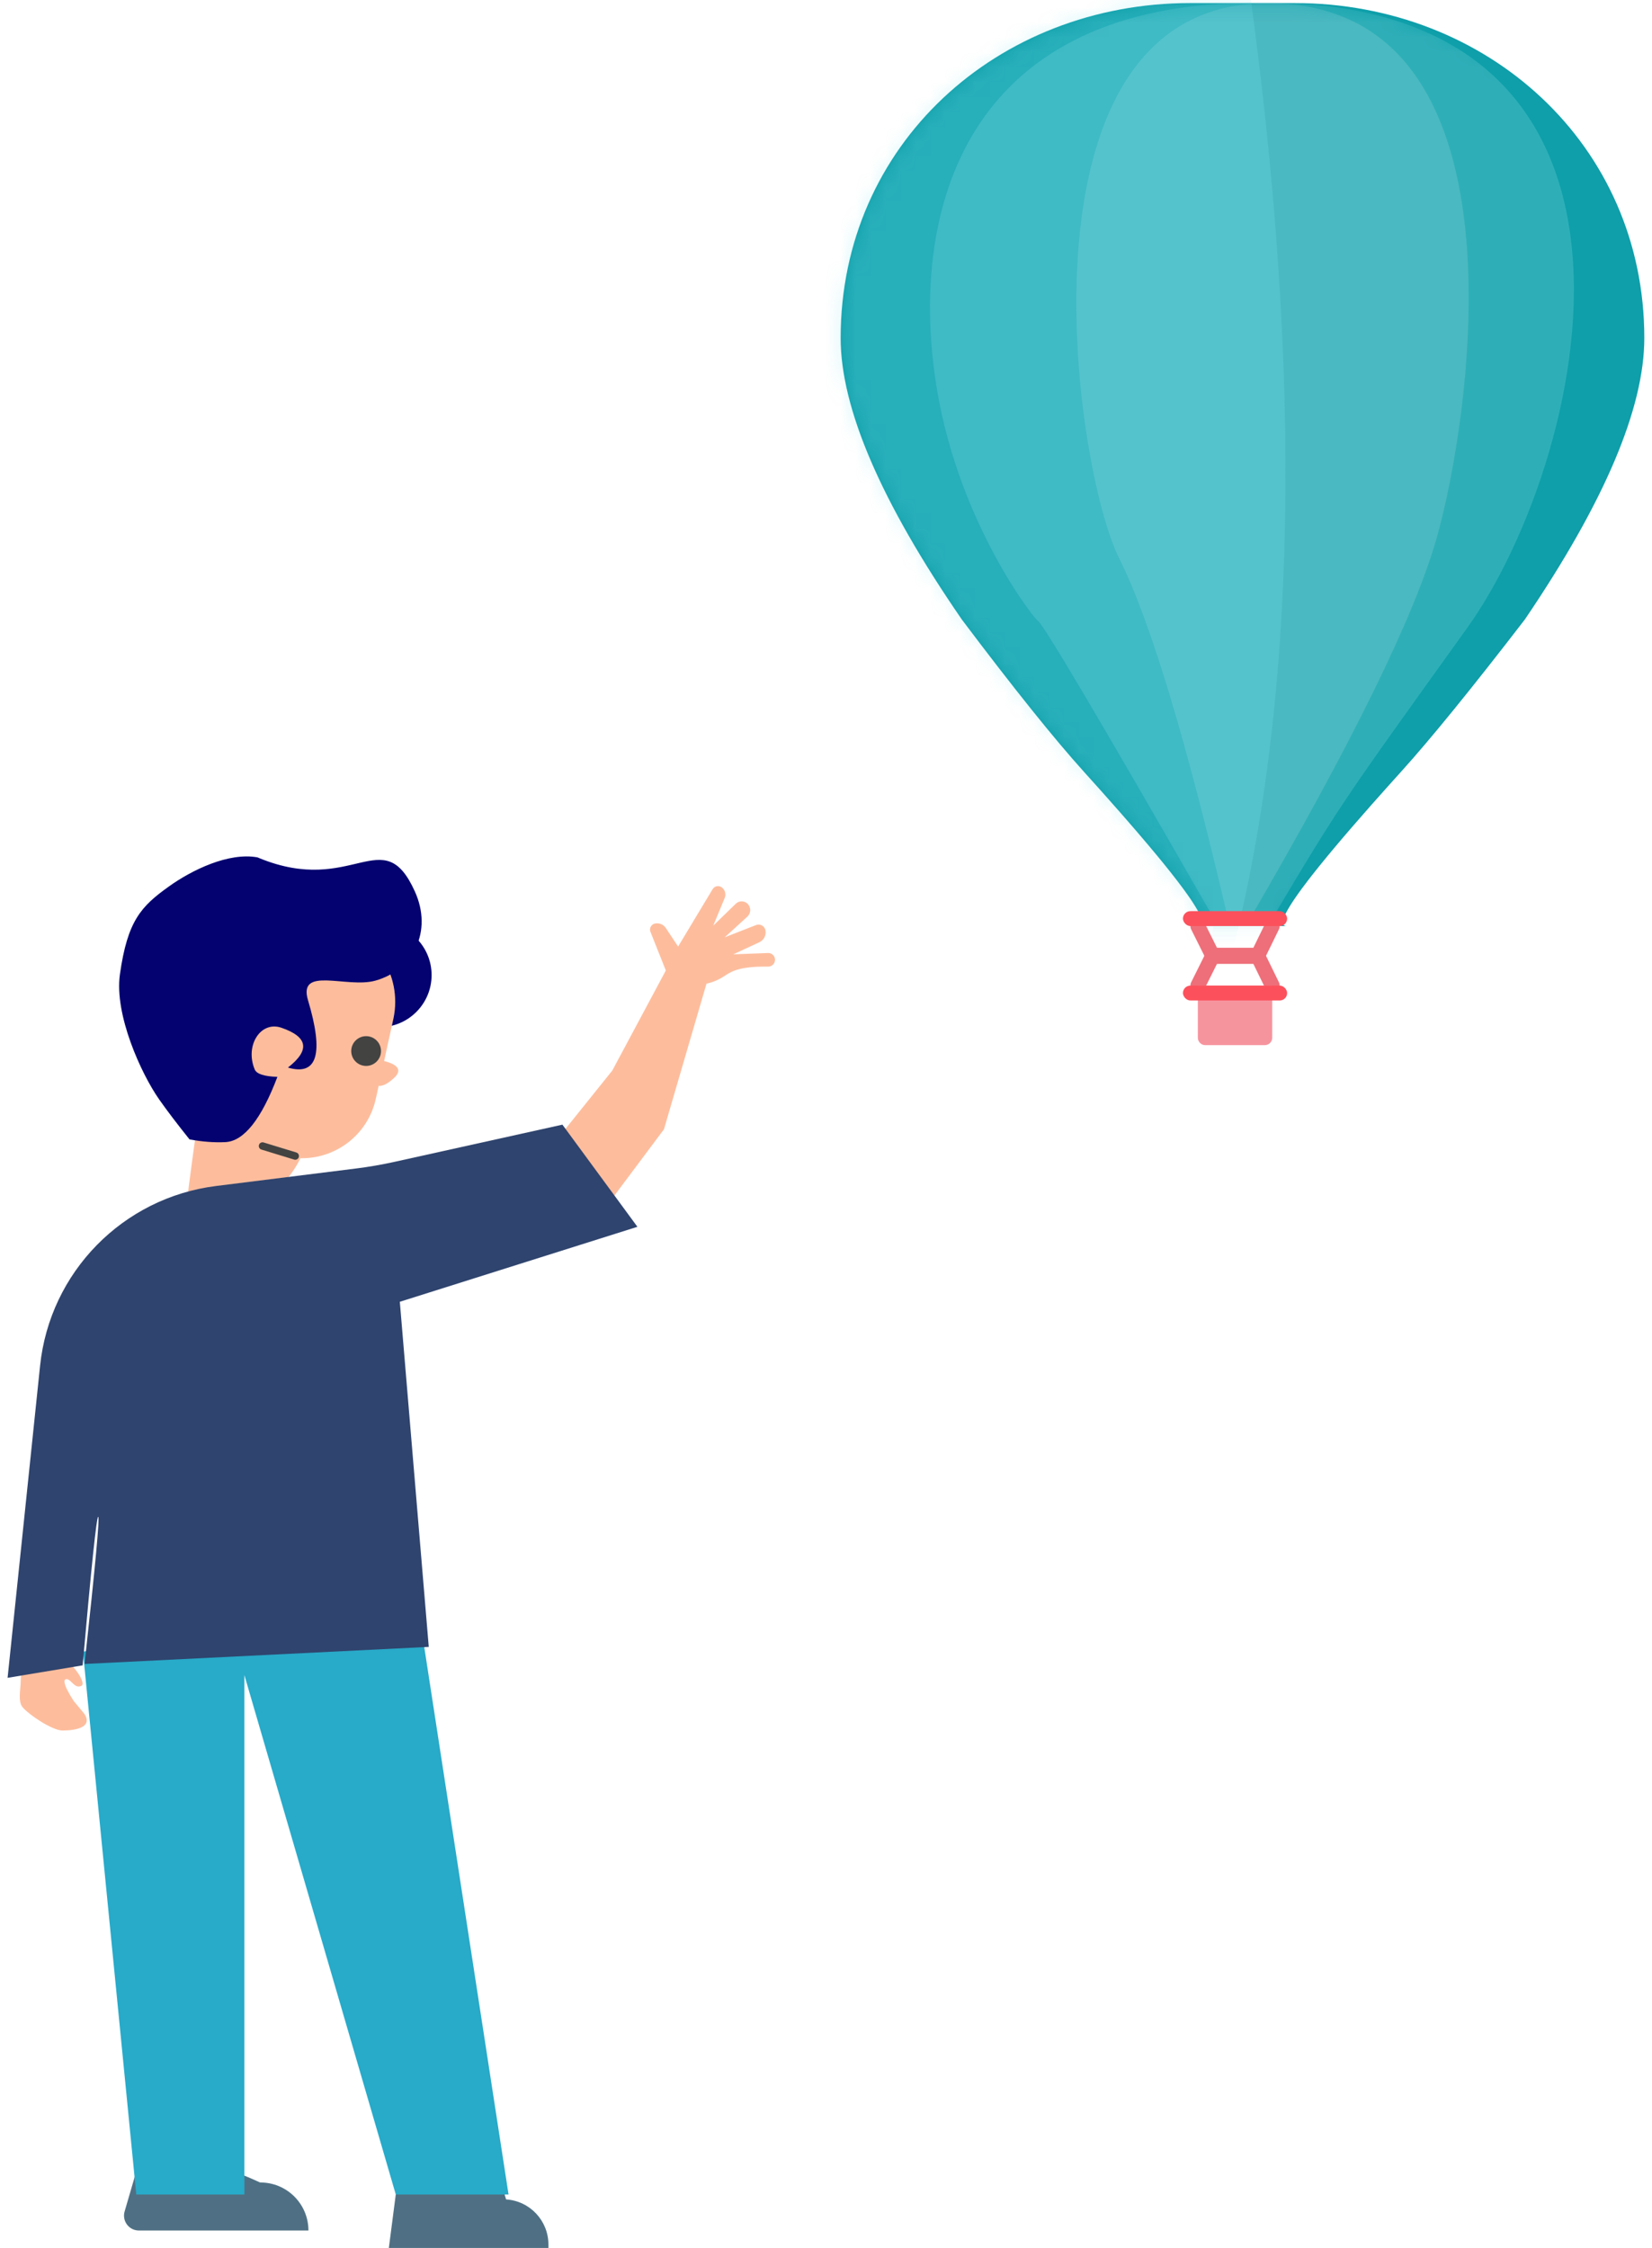 <?xml version="1.0" encoding="UTF-8"?>
<svg width="111px" height="151px" viewBox="0 0 111 151" version="1.1" xmlns="http://www.w3.org/2000/svg" xmlns:xlink="http://www.w3.org/1999/xlink">
    <title>Illust/email/secession_success</title>
    <defs>
        <path d="M24.539,62.206 C24.749,62.196 24.819,62.056 24.748,61.783 L24.7,61.636 C24.691,61.61 24.68,61.582 24.668,61.554 L24.586,61.374 L24.48,61.172 C24.46,61.137 24.44,61.1 24.418,61.063 L24.277,60.828 L24.113,60.571 L23.925,60.292 L23.714,59.992 L23.48,59.669 L23.084,59.144 L22.636,58.57 L22.135,57.946 L21.771,57.503 L21.182,56.797 L20.315,55.779 L19.355,54.674 L18.022,53.168 L16.851,51.865 C14.853,49.657 12.112,46.24 8.627,41.615 C3.198,33.729 0.484,27.426 0.484,22.705 C0.484,9.727 11.005,0.205 23.984,0.205 L30.984,0.205 C43.963,0.205 54.484,9.727 54.484,22.705 C54.484,27.426 51.808,33.729 46.455,41.614 C42.894,46.24 40.115,49.657 38.117,51.865 L37.23,52.851 L36.129,54.088 L34.884,55.511 L34.207,56.299 L33.583,57.038 L33.197,57.503 L32.66,58.16 L32.177,58.767 L31.884,59.144 L31.488,59.669 L31.254,59.992 L31.043,60.292 L30.855,60.571 L30.691,60.828 L30.55,61.063 L30.432,61.276 C30.415,61.31 30.398,61.342 30.382,61.374 L30.3,61.554 C30.288,61.582 30.277,61.61 30.268,61.636 L30.22,61.783 C30.149,62.056 30.219,62.196 30.429,62.206 L24.539,62.206 Z" id="path-1"></path>
    </defs>
    <g id="ch01_Login" stroke="none" stroke-width="1" fill="none" fill-rule="evenodd">
        <g id="Ch4_Sign_Out_06" transform="translate(-879, -529)">
            <g id="Illust/email/secession_success" transform="translate(879, 529)">
                <g id="Group-14" transform="translate(56, 0)">
                    <g id="Group-15" transform="translate(0, 0)">
                        <mask id="mask-2" fill="white">
                            <use xlink:href="#path-1"></use>
                        </mask>
                        <use id="Path" fill="#0E9FAA" xlink:href="#path-1"></use>
                        <path d="M25.566,61.705 C18.019,48.543 14.075,41.876 13.734,41.703 C13.501,41.585 8.495,35.246 6.968,26.232 C5.133,15.407 7.986,1.503 25.758,0.267 C58.329,-1.998 51.002,30.452 42.565,42.205 C34.127,53.959 34.07,54.001 29.484,61.705 C26.427,66.842 25.121,66.842 25.566,61.705 Z" id="Path-92" fill="#90DDE1" opacity="0.498" mask="url(#mask-2)"></path>
                        <path d="M27.984,61.705 L26.509,61.705 C23.709,49.703 21.273,41.637 19.2,37.508 C16.092,31.313 11.654,-0.014 29.381,0.212 C47.107,0.438 42.779,28.269 40.524,36.163 C39.02,41.425 34.84,49.94 27.984,61.705 Z" id="Path-93" fill="#7FCAD1" opacity="0.6" mask="url(#mask-2)"></path>
                        <path d="M27.484,-3.992 C31.498,23.043 31.331,45.449 26.984,63.225 C22.637,81.002 10.642,62.628 -9,8.103 C-0.405,-0.178 4.758,-4.21 6.488,-3.992 C8.219,-3.773 15.217,-3.773 27.484,-3.992 Z" id="Path-94" fill="#73E1EC" opacity="0.5" mask="url(#mask-2)"></path>
                    </g>
                    <polyline id="Path-91-Copy" stroke="#EE6F79" stroke-linecap="round" stroke-linejoin="round" points="24.484 62.205 25.501 64.246 28.488 64.246 29.484 62.205"></polyline>
                    <polyline id="Path-91" stroke="#EE6F79" stroke-linecap="round" stroke-linejoin="round" points="24.484 66.205 25.501 64.165 28.488 64.165 29.484 66.205"></polyline>
                    <path d="M24.484,66.205 L29.484,66.205 L29.484,69.705 C29.484,69.981 29.26,70.205 28.984,70.205 L24.984,70.205 C24.708,70.205 24.484,69.981 24.484,69.705 L24.484,66.205 L24.484,66.205 Z" id="Rectangle" fill="#F6949E"></path>
                    <rect id="Rectangle-Copy-3" fill="#FC515C" x="23.484" y="66.205" width="7" height="1" rx="0.5"></rect>
                    <rect id="Rectangle" fill="#FC515C" x="23.484" y="61.205" width="7" height="1" rx="0.5"></rect>
                </g>
                <g id="+사람" transform="translate(0, 57)">
                    <path d="M11.073,89.607 L11.261,89.598 L11.261,89.598 C13.395,88.614 15.25,88.084 16.826,88.009 C18.402,87.933 19.342,88.305 19.644,89.125 L20.351,91.55 C20.505,92.081 20.201,92.636 19.67,92.79 C19.579,92.817 19.485,92.83 19.391,92.83 L8,92.83 L8,92.83 C8,91.108 9.352,89.689 11.073,89.607 Z" id="Rectangle" fill="#4F7084" transform="translate(14.362, 90.415) scale(-1, 1) translate(-14.362, -90.415) "></path>
                    <g id="Group-8" transform="translate(35.745, 1.729)" fill="#FDBD9D">
                        <g id="Group-12" transform="translate(8.755, 12.771) scale(-1, 1) translate(-8.755, -12.771) translate(0.255, 0.271)">
                            <polygon id="Path-89" points="13.921 24.254 8.387 16.857 4.925 5.01 7.265 4.327 11.86 12.913 16.938 19.236"></polygon>
                            <path d="M8.1,6.599 L9.295,3.596 C9.38,3.384 9.276,3.143 9.064,3.058 C9.044,3.051 9.023,3.044 9.003,3.039 C8.719,2.975 8.425,3.092 8.264,3.335 L7.436,4.582 L7.436,4.582 L5.118,0.728 C4.998,0.528 4.738,0.463 4.538,0.584 C4.526,0.591 4.514,0.599 4.502,0.608 C4.282,0.773 4.201,1.067 4.307,1.321 L5.076,3.178 L5.076,3.178 L3.562,1.707 C3.337,1.488 2.977,1.494 2.758,1.719 C2.753,1.724 2.748,1.73 2.742,1.736 C2.524,1.98 2.543,2.355 2.785,2.575 L4.303,3.96 L4.303,3.96 L2.204,3.14 C1.961,3.044 1.686,3.165 1.591,3.408 C1.58,3.435 1.572,3.464 1.567,3.493 C1.505,3.823 1.674,4.153 1.979,4.294 L3.726,5.104 L3.726,5.104 L1.396,5.017 C1.145,5.008 0.934,5.204 0.925,5.455 C0.925,5.46 0.925,5.466 0.925,5.471 C0.925,5.725 1.13,5.93 1.383,5.93 C1.385,5.93 1.388,5.93 1.39,5.93 C2.42,5.915 3.192,6.012 3.704,6.22 C3.895,6.298 4.104,6.413 4.33,6.566 C5.466,7.332 6.951,7.345 8.1,6.599 L8.1,6.599 L8.1,6.599 Z" id="Path-90"></path>
                        </g>
                    </g>
                    <path d="M4.198,59.243 C5.14,59.243 6.25,59.007 5.663,58.116 C5.643,58.085 4.97,57.29 4.951,57.26 C4.197,56.088 4.234,55.742 4.521,55.799 C4.808,55.856 5.034,56.457 5.468,56.243 C5.902,56.029 4.468,54 3.234,54 C2,54 1.39,54.683 1.39,55.922 C1.39,56.466 1.193,57.286 1.514,57.675 C1.924,58.17 3.506,59.243 4.198,59.243 Z" id="Oval-Copy-6" fill="#FDBD9D"></path>
                    <path d="M28.973,90.741 L28.973,90.741 L28.973,90.741 L29.329,89.558 L36.386,90.411 L36.851,94 L26.128,94 L26.128,93.775 C26.128,92.172 27.373,90.844 28.973,90.741 Z" id="Rectangle" fill="#4F7084" transform="translate(31.489, 91.779) scale(-1, 1) translate(-31.489, -91.779) "></path>
                    <circle id="Oval" fill="#040170" cx="25.5" cy="8.5" r="3.5"></circle>
                    <path d="M22.254,5.008 C25.174,5.616 27.048,8.476 26.441,11.396 L26.428,11.454 L26.428,11.454 L25.809,14.271 C26.431,14.428 27.171,14.759 26.493,15.394 C26.071,15.789 25.722,15.971 25.443,15.941 L25.252,16.808 C24.723,19.218 22.564,20.85 20.187,20.8 C18.901,23.458 15.968,25.057 12.914,24.525 L12.688,24.481 L12.688,24.481 L12.465,24.431 C13.137,19.018 13.737,15.056 14.264,12.547 L14.321,12.284 L14.321,12.284 C14.488,11.512 14.916,10.863 15.493,10.41 L15.75,9.231 C16.391,6.277 19.294,4.392 22.254,5.008 Z" id="Combined-Shape" fill="#FDBD9D"></path>
                    <ellipse id="Oval" fill="#434342" cx="24.6" cy="13.602" rx="1" ry="1"></ellipse>
                    <line x1="19.837" y1="20.654" x2="17.638" y2="19.981" id="Path-4" stroke="#434342" stroke-width="0.5" stroke-linecap="round" stroke-linejoin="round"></line>
                    <polygon id="Path-5" fill="#28AAC9" points="5.574 53.948 9.157 90.411 16.419 90.411 16.419 55.517 26.593 90.411 34.17 90.411 27.952 50.037"></polygon>
                    <path d="M14.522,22.666 L23.932,21.49 C24.8,21.381 25.662,21.232 26.515,21.043 L37.789,18.546 L37.789,18.546 L42.829,25.408 L26.865,30.444 L28.809,53.626 L5.683,54.773 C6.405,48.177 6.71,44.882 6.599,44.888 C6.487,44.894 6.139,48.22 5.554,54.866 L0.51,55.705 L2.693,34.742 C3.347,28.455 8.25,23.45 14.522,22.666 Z" id="Rectangle" fill="#2F446E"></path>
                    <path d="M19.346,14.712 C21.321,15.29 21.772,13.783 20.696,10.191 C20.001,7.867 23.303,9.407 25.221,8.873 C27.749,8.168 29.097,5.581 27.875,2.881 C25.726,-1.867 23.725,3.232 17.413,0.639 C17.371,0.622 17.331,0.597 17.286,0.589 C15.368,0.247 12.918,1.423 11.348,2.547 C9.481,3.883 8.567,4.842 8.057,8.452 C7.675,11.15 9.476,15.115 10.702,16.862 C11.227,17.609 11.905,18.501 12.735,19.537 C13.589,19.695 14.39,19.756 15.14,19.72 C16.384,19.659 17.551,18.198 18.639,15.337 C17.75,15.307 17.242,15.141 17.115,14.839 C16.442,13.23 17.513,11.556 18.909,12.037 C20.699,12.653 20.844,13.544 19.346,14.712 Z" id="Path-95" fill="#040170"></path>
                </g>
            </g>
        </g>
    </g>
</svg>